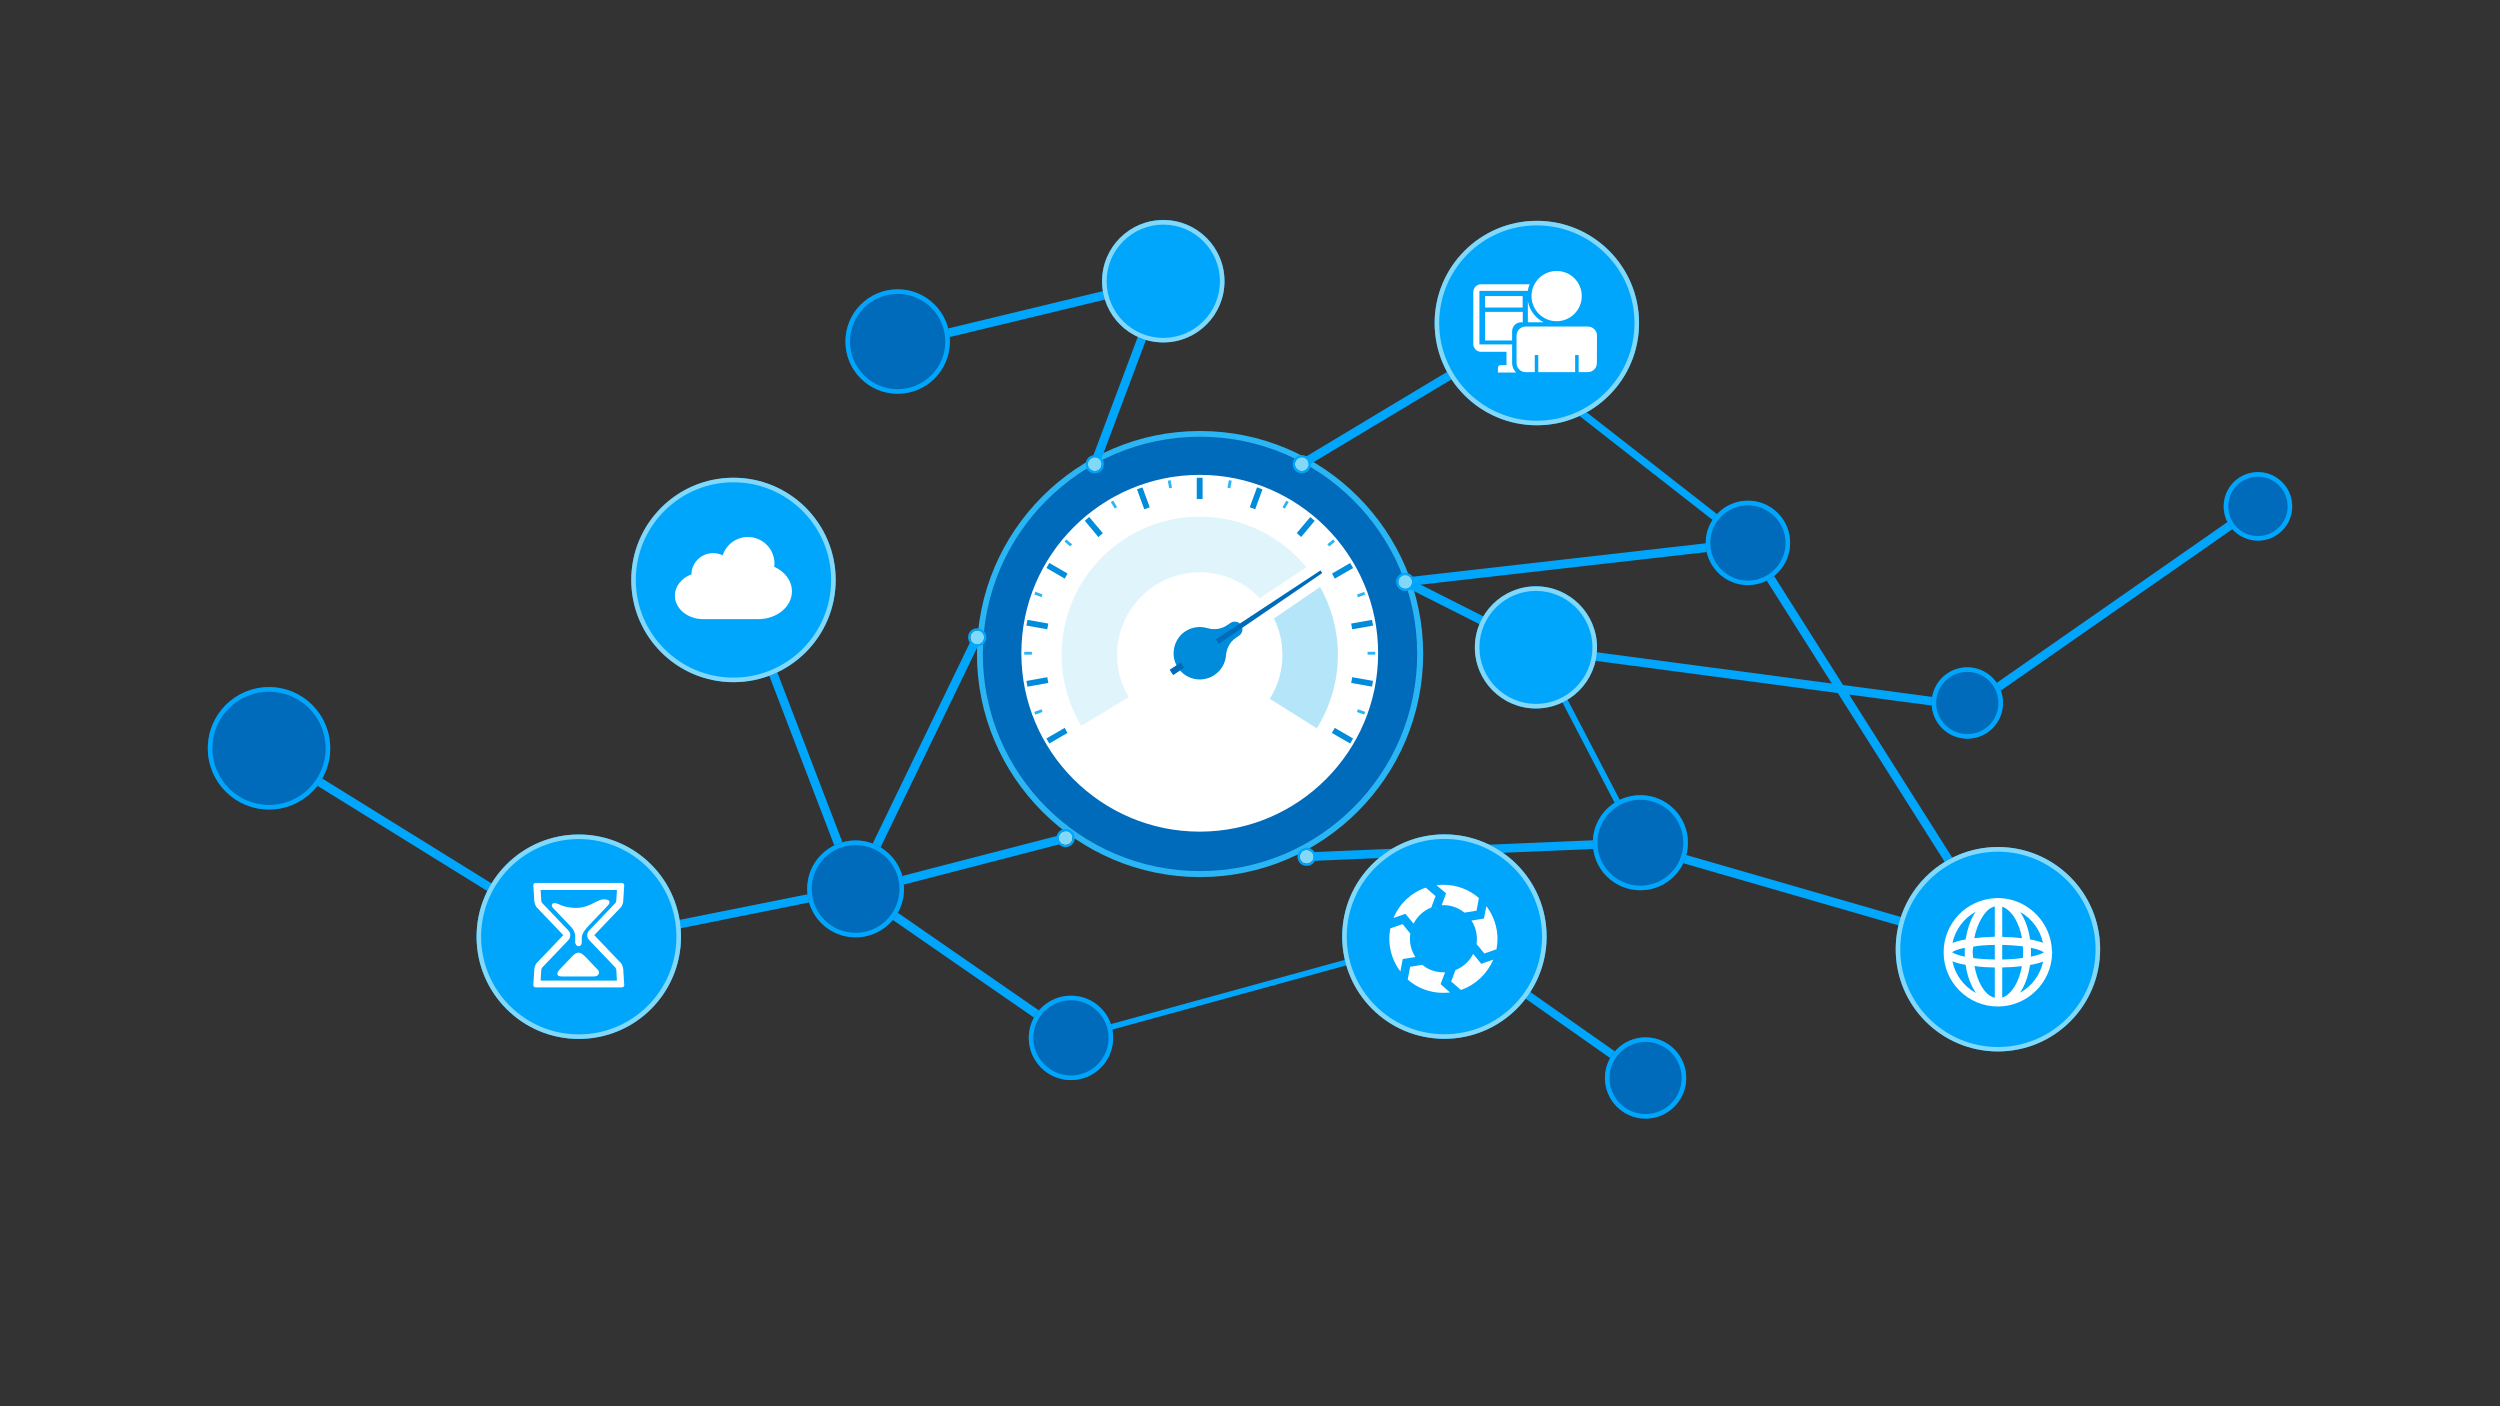 <svg id="图层_1" xmlns="http://www.w3.org/2000/svg" viewBox="0 0 1920 1080"><rect x="0" y="0" width="1920" height="1080" fill="#333333" stroke="none"/><style>.st0{fill:#006bba}.st1{fill:#2ab6f4}.st2{fill:#00a6fb}.st3{fill:none}.st4{fill:#82d8f9}.st5{fill:#fff}.st6{fill:#008cdb}.st7{fill:#e0f4fc}.st8{fill:#b4e5f9}.st9{fill:#008cdb;fill-opacity:0}</style><g id="Illustration"><circle class="st0" cx="921.6" cy="502.2" r="169.1"/><path class="st1" d="M921.6 673.6c-94.5 0-171.3-76.9-171.3-171.3S827.2 331 921.6 331 1093 407.8 1093 502.2s-76.9 171.4-171.4 171.4zm0-338.2c-92 0-166.8 74.8-166.8 166.8S829.6 669 921.6 669s166.8-74.8 166.8-166.8-74.8-166.8-166.8-166.8z"/><path transform="rotate(-58.216 323.098 648.64)" class="st2" d="M319.7 503.6h6.7v290h-6.7z"/><path class="st2" d="M1514.8 545.6l-3.2-5.9 220.9-154 3.2 5.9zM1001.7 359.2l-3.8-5.5 180.4-108.3 3.9 5.5zM1079.7 450.3l-1-6.7 263.3-30 .9 6.7z"/><path transform="rotate(-13.557 791.346 240.447)" class="st2" d="M686.4 237.1h209.9v6.7H686.4z"/><path transform="rotate(-14.511 739.489 664.121)" class="st2" d="M657.9 660.8H821v6.7H657.9z"/><path class="st2" d="M448 727.9l-3.1-6 210.6-42.2 3.1 5.9zM1098.2 723.8l-277.5 76.1 3.7-5.5 277.5-76.2z"/><path class="st2" d="M821.1 800.2L655.6 685.7l3-6.1L824 794.1z"/><path transform="rotate(-2.425 1131.694 652.547)" class="st2" d="M1003.4 649.2H1260v6.7h-256.6z"/><path class="st2" d="M1263.1 831.2l-154.6-108.6 1.5-6.6 154.6 108.6z"/><path transform="rotate(-63.237 1130.064 472.492)" class="st2" d="M1126.7 415.6h6.7v113.9h-6.7z"/><path class="st2" d="M1339.3 418.1l-184.7-144.3 6.3-2.2 184.7 144.3z"/><path transform="rotate(-27.498 1220.44 574.003)" class="st2" d="M1218.2 488.5h4.5v170.9h-4.5z"/><path transform="rotate(-69.452 867.099 286.135)" class="st2" d="M792.1 282.8h150.1v6.7H792.1z"/><path transform="rotate(-20.97 610.156 560.097)" class="st2" d="M606.8 428.9h6.7v262.4h-6.7z"/><path transform="rotate(-73.889 1397.087 689.567)" class="st2" d="M1393.7 546.6h6.7v285.8h-6.7z"/><path class="st2" d="M1181 501.6l-.1-6.7 329.2 43.8v6.7z"/><path class="st3" d="M1344.7 419.4l-4.5-4.9"/><path class="st2" d="M1533.1 724.5L1339.8 419l5.3-4.1 193.3 305.5z"/><path transform="rotate(-64.183 703.785 586.126)" class="st2" d="M596.5 582.8H811v6.7H596.5z"/><circle class="st4" cx="1003.5" cy="658" r="5.3"/><path class="st2" d="M1003.5 652.8c2.9 0 5.3 2.4 5.3 5.3s-2.4 5.3-5.3 5.3-5.3-2.4-5.3-5.3 2.4-5.3 5.3-5.3m0-1.8c-3.9 0-7 3.1-7 7s3.1 7 7 7 7-3.1 7-7-3.1-7-7-7z"/><circle class="st4" cx="818.4" cy="643.6" r="5.3"/><path class="st2" d="M818.4 638.3c2.9 0 5.3 2.4 5.3 5.3s-2.4 5.3-5.3 5.3-5.3-2.4-5.3-5.3 2.4-5.3 5.3-5.3m0-1.7c-3.9 0-7 3.1-7 7s3.1 7 7 7 7-3.1 7-7-3.1-7-7-7z"/><circle class="st4" cx="840.8" cy="356.5" r="5.3"/><path class="st2" d="M840.8 351.2c2.9 0 5.3 2.4 5.3 5.3s-2.4 5.3-5.3 5.3-5.3-2.4-5.3-5.3 2.4-5.3 5.3-5.3m0-1.7c-3.9 0-7 3.1-7 7s3.1 7 7 7 7-3.1 7-7-3.2-7-7-7z"/><circle class="st4" cx="999.8" cy="356.5" r="5.3"/><path class="st2" d="M999.8 351.2c2.9 0 5.3 2.4 5.3 5.3s-2.4 5.3-5.3 5.3-5.3-2.4-5.3-5.3 2.4-5.3 5.3-5.3m0-1.7c-3.9 0-7 3.1-7 7s3.1 7 7 7 7-3.1 7-7-3.1-7-7-7z"/><circle class="st4" cx="1079.2" cy="446.9" r="5.3"/><path class="st2" d="M1079.2 441.7c2.9 0 5.3 2.4 5.3 5.3s-2.4 5.3-5.3 5.3-5.3-2.4-5.3-5.3c0-3 2.4-5.3 5.3-5.3m0-1.8c-3.9 0-7 3.1-7 7s3.1 7 7 7 7-3.1 7-7c0-3.8-3.1-7-7-7z"/><circle class="st4" cx="750.5" cy="489.5" r="5.3"/><path class="st2" d="M750.5 484.3c2.9 0 5.3 2.4 5.3 5.3s-2.4 5.3-5.3 5.3-5.3-2.4-5.3-5.3 2.4-5.3 5.3-5.3m0-1.8c-3.9 0-7 3.1-7 7s3.1 7 7 7 7-3.1 7-7-3.2-7-7-7z"/><circle class="st2" cx="563.3" cy="445.4" r="78.5"/><path class="st4" d="M563.3 370.4c41.3 0 75 33.6 75 75s-33.6 75-75 75-75-33.6-75-75 33.6-75 75-75m0-3.5c-43.3 0-78.5 35.1-78.5 78.5s35.1 78.5 78.5 78.5 78.5-35.1 78.5-78.5-35.2-78.5-78.5-78.5z"/><circle class="st0" cx="1510.9" cy="539.9" r="27.4"/><path class="st2" d="M1510.9 516c13.2 0 23.9 10.7 23.9 23.9s-10.7 23.9-23.9 23.9-23.9-10.7-23.9-23.9 10.7-23.9 23.9-23.9m0-3.5c-15.2 0-27.4 12.3-27.4 27.4s12.3 27.4 27.4 27.4c15.2 0 27.4-12.3 27.4-27.4s-12.3-27.4-27.4-27.4z"/><circle class="st2" cx="1534.4" cy="729" r="78.5"/><path class="st4" d="M1534.4 654.1c41.3 0 75 33.6 75 75s-33.6 75-75 75c-41.3 0-75-33.6-75-75s33.7-75 75-75m0-3.6c-43.3 0-78.5 35.1-78.5 78.5s35.1 78.5 78.5 78.5c43.3 0 78.5-35.1 78.5-78.5s-35.2-78.5-78.5-78.5z"/><circle class="st2" cx="1109.3" cy="719.3" r="78.5"/><path class="st4" d="M1109.3 644.3c41.3 0 75 33.6 75 75s-33.6 75-75 75c-41.3 0-75-33.6-75-75s33.6-75 75-75m0-3.5c-43.3 0-78.5 35.1-78.5 78.5s35.1 78.5 78.5 78.5c43.3 0 78.5-35.1 78.5-78.5s-35.2-78.5-78.5-78.5z"/><circle class="st0" cx="822.5" cy="797.1" r="32.4"/><path class="st2" d="M822.5 768.2c15.9 0 28.9 13 28.9 28.9s-13 28.9-28.9 28.9-28.9-13-28.9-28.9 13-28.9 28.9-28.9m0-3.5c-17.9 0-32.4 14.5-32.4 32.4s14.5 32.4 32.4 32.4 32.4-14.5 32.4-32.4c.1-17.9-14.4-32.4-32.4-32.4z"/><circle class="st0" cx="206.6" cy="574.7" r="47"/><path class="st2" d="M206.6 531.2c24 0 43.5 19.5 43.5 43.5s-19.5 43.5-43.5 43.5-43.5-19.5-43.5-43.5 19.5-43.5 43.5-43.5m0-3.5c-26 0-47 21-47 47s21 47 47 47 47-21 47-47-21-47-47-47z"/><circle class="st0" cx="1259.8" cy="647.2" r="36.5"/><path class="st2" d="M1259.8 614.2c18.2 0 33 14.8 33 33s-14.8 33-33 33-33-14.8-33-33c.1-18.2 14.9-33 33-33m0-3.5c-20.2 0-36.5 16.3-36.5 36.5s16.3 36.5 36.5 36.5 36.5-16.3 36.5-36.5-16.3-36.5-36.5-36.5z"/><circle class="st0" cx="657.1" cy="682.6" r="37.2"/><path class="st2" d="M657.1 649c18.6 0 33.7 15.1 33.7 33.7s-15.1 33.7-33.7 33.7-33.7-15.1-33.7-33.7 15.1-33.7 33.7-33.7m0-3.5c-20.5 0-37.2 16.6-37.2 37.2s16.6 37.2 37.2 37.2 37.2-16.6 37.2-37.2-16.7-37.2-37.2-37.2z"/><g><circle class="st2" cx="444.5" cy="719.4" r="78.5"/><path class="st4" d="M444.5 644.4c41.3 0 75 33.6 75 75 0 41.3-33.6 75-75 75s-75-33.6-75-75 33.7-75 75-75m0-3.5c-43.3 0-78.5 35.1-78.5 78.5 0 43.3 35.1 78.5 78.5 78.5s78.5-35.1 78.5-78.5-35.1-78.5-78.5-78.5z"/></g><g><circle class="st0" cx="1263.8" cy="827.9" r="31.2"/><path class="st2" d="M1263.8 800.2c15.3 0 27.7 12.4 27.7 27.7s-12.4 27.7-27.7 27.7c-15.3 0-27.7-12.4-27.7-27.7.1-15.3 12.5-27.7 27.7-27.7m0-3.5c-17.2 0-31.2 14-31.2 31.2s14 31.2 31.2 31.2 31.2-14 31.2-31.2c0-17.3-13.9-31.2-31.2-31.2z"/></g><g><circle class="st2" cx="1179.6" cy="497.2" r="46.9"/><path class="st4" d="M1179.6 453.8c23.9 0 43.4 19.5 43.4 43.4s-19.5 43.4-43.4 43.4-43.4-19.5-43.4-43.4 19.5-43.4 43.4-43.4m0-3.5c-25.9 0-46.9 21-46.9 46.9s21 46.9 46.9 46.9 46.9-21 46.9-46.9-21-46.9-46.9-46.9z"/></g><g><circle class="st0" cx="1342.4" cy="417" r="32.4"/><path class="st2" d="M1342.4 388.1c15.9 0 28.9 13 28.9 28.9s-13 28.9-28.9 28.9-28.9-13-28.9-28.9c0-16 13-28.9 28.9-28.9m0-3.6c-17.9 0-32.4 14.5-32.4 32.4s14.5 32.4 32.4 32.4 32.4-14.5 32.4-32.4c.1-17.8-14.5-32.4-32.4-32.4z"/></g><g><circle class="st2" cx="1180.3" cy="248.1" r="78.5"/><path class="st4" d="M1180.3 173.1c41.3 0 75 33.6 75 75s-33.6 75-75 75c-41.3 0-75-33.6-75-75s33.6-75 75-75m0-3.5c-43.3 0-78.5 35.1-78.5 78.5s35.1 78.5 78.5 78.5c43.3 0 78.5-35.1 78.5-78.5s-35.2-78.5-78.5-78.5z"/></g><g><circle class="st2" cx="893.4" cy="215.9" r="47"/><path class="st4" d="M893.4 172.5c24 0 43.5 19.5 43.5 43.5s-19.5 43.5-43.5 43.5-43.5-19.5-43.5-43.5 19.6-43.5 43.5-43.5m0-3.5c-25.9 0-47 21-47 47 0 25.9 21 47 47 47 25.9 0 47-21 47-47s-21-47-47-47z"/></g><g><circle class="st0" cx="1734.1" cy="388.9" r="26.3"/><path class="st2" d="M1734.1 366.1c12.6 0 22.8 10.2 22.8 22.8 0 12.6-10.2 22.8-22.8 22.8-12.6 0-22.8-10.2-22.8-22.8 0-12.6 10.2-22.8 22.8-22.8m0-3.5c-14.5 0-26.3 11.8-26.3 26.3s11.8 26.3 26.3 26.3 26.3-11.8 26.3-26.3-11.8-26.3-26.3-26.3z"/></g><g><circle class="st0" cx="689.4" cy="262.3" r="40.1"/><path class="st2" d="M689.4 225.7c20.2 0 36.6 16.4 36.6 36.6s-16.4 36.6-36.6 36.6-36.6-16.4-36.6-36.6 16.4-36.6 36.6-36.6m0-3.5c-22.2 0-40.1 18-40.1 40.1 0 22.2 18 40.1 40.1 40.1 22.2 0 40.1-18 40.1-40.1 0-22.2-18-40.1-40.1-40.1z"/></g><g><path class="st5" d="M594.6 435.3c.1-.8.2-1.7.2-2.5 0-11.2-9.1-20.4-20.4-20.4-9 0-16.7 5.9-19.4 14.1-2.2-1.1-4.7-1.7-7.4-1.7-9.1 0-16.4 7.3-16.6 16.3-7.5 2.8-12.7 9.1-12.7 16.4 0 9.9 9.7 18 21.8 18h42.3c14.2 0 25.8-9.5 25.8-21.3 0-8.2-5.5-15.3-13.6-18.9z"/></g><g><path class="st5" d="M1226.5 257.6c-.1-3.8-3.2-6.8-7-6.8h-47.8c-3.8 0-6.9 3-7 6.8v21.2c0 3.9 3.1 7 7 7h7v-13.1h2.7v13.1h28.3v-13.1h2.7v13.1h7c3.9 0 7-3.1 7-7l.1-21.2z"/><path class="st5" d="M1173.3 223.4c.3-1.8.8-3.5 1.5-5.1h-37.3c-3.3 0-6 2.7-6 6v39.9c0 3.3 2.7 6 6 6h19.5v10.2h-4.5c-1.2 0-2.1.9-2.1 2.1v3.6h14c-1.9-1.9-3.1-4.5-3.1-7.3v-14.3h-25.1v-41.1h37.1zM1195.5 208.1c-10.6 0-19.3 8.6-19.3 19.3 0 10.6 8.6 19.3 19.3 19.3 10.6 0 19.3-8.6 19.3-19.3 0-10.7-8.6-19.3-19.3-19.3z"/><path class="st5" d="M1185.5 247.5c-6.2-3.1-10.8-9.1-12.1-16.2v16.2h12.1zM1140.5 227.4h28.9v8.8h-28.9zM1140.5 239.5v22h20.8v-7.2c.1-3.8 3.2-6.8 7-6.8h1.2v-8h-29z"/></g><path class="st5" d="M1575.9 730.3c-.6-21.4-17.7-39.2-39-40.5-1.6-.2-3.3-.2-4.8 0-22.1 1.2-39.4 19.4-39.4 41.6 0 23 18.7 41.6 41.7 41.6 22.5 0 41.2-18.3 41.6-40.8.1-.3.1-.6.1-1-.1-.3-.1-.6-.2-.9zm-38.2 6.6v-11.2c5.7.1 10.9.5 15.9 1.1.1 1.5.1 3.1.1 4.4v.2c0 1.5 0 2.9-.1 4.3-5 .7-10.2 1.1-15.9 1.2zm22-2.2c.1-1.1.1-2.2.1-3.4 0-1.1 0-2.3-.1-3.4.2 0 .3.1.5.1 6.4 1.4 8.7 2.8 9.5 3.4-.8.6-3.3 1.9-9.4 3.2-.2 0-.4.1-.6.1zm2.6-12.6c-1-.2-2.1-.4-3.2-.6-1-7.1-3.2-13.7-6.3-19-.4-.7-.8-1.4-1.3-2.1 8.9 5 15.4 13.7 17.5 23.7-1.8-.7-4-1.4-6.7-2zm-9.5 19.9c-1 5.7-2.8 10.9-5.2 15-2.7 4.6-6.3 8-9.9 9.2V743c5.4-.1 10.3-.4 15.1-1zm-1.5 20.5l1.5-2.4c3.1-5.3 5.2-11.9 6.3-19 1.1-.2 2.2-.4 3.2-.6 2.7-.6 4.9-1.3 6.8-2-2.1 10.1-8.7 19-17.8 24zm-13.6-43v-23.2c3.6 1.3 7.2 4.6 9.9 9.2 2.5 4.3 4.3 9.4 5.3 15-4.9-.5-9.8-.9-15.2-1zm-21.4 1c1-5.4 2.8-10.6 5.4-15 3.2-5.5 6.3-8.4 10.3-9.4v23.3c-6.8.2-11.1.6-15.7 1.1zm15.7 5.2v11.2c-7.2-.1-11.9-.5-16.5-1.1 0-.4-.1-.9-.2-1.3-.1-1-.3-2.1-.3-3.1s.1-2.1.3-3.1c.1-.4.1-.9.2-1.3 4.6-.8 9.3-1.2 16.5-1.3zm-23 2.2c-.1 1.2-.1 2.3-.1 3.4s0 2.2.1 3.4c-.2 0-.3-.1-.5-.1-5.8-1.2-8.4-2.6-9.3-3.3.9-.7 3.6-2.1 9.3-3.3.1-.1.3-.1.5-.1zm6.9-25.4c-3.1 5.3-5.2 11.9-6.3 19-1.1.2-2.2.4-3.2.6-2.7.6-5 1.3-6.9 2.1 2.1-10.1 8.7-19 17.7-23.9-.4.7-.9 1.4-1.3 2.2zm-9.5 37.9c1 .2 2.1.4 3.2.6 1 7.1 3.2 13.7 6.3 19 .5.9 1.1 1.7 1.6 2.6-9.3-5-16-14-18-24.3 1.8.8 4.2 1.5 6.9 2.1zm25.6 2.6v23.3c-4.1-1-7.3-3.9-10.5-9.4-2.3-4-4-9.1-5.1-15 4.7.7 8.8 1 15.6 1.1z"/><g><path class="st5" d="M473.8 683.5l-.5 8.4c-.1.4-.3.9-.5 1.4l-20.3 21.3c-2 2.1-2 5.3 0 7.4l20.3 21.3c.2.4.4 1 .5 1.4l.5 8.4h-58.6l.5-8.4c.1-.4.3-.9.5-1.4l20.3-21.3c2-2.1 2-5.3 0-7.4l-20.3-21.3c-.2-.4-.4-1-.5-1.4l-.5-8.4h58.6m3.8-5.4h-66.2c-1.2 0-2 .9-1.8 2.1l.8 12.3c.2 1.1.8 2.9 1.4 3.9l20.8 21.8-20.8 21.8c-.6 1-1.3 2.7-1.4 3.9l-.8 12.3c-.2 1.1.6 2.1 1.8 2.1h66.2c1.2 0 2-.9 1.8-2.1l-.8-12.3c-.2-1.1-.8-2.9-1.4-3.9l-20.8-21.8 20.8-21.8c.6-1 1.3-2.7 1.4-3.9l.8-12.3c.1-1.1-.7-2.1-1.8-2.1z"/><path class="st5" d="M446.8 723.3c.1-3.9-1-5.6 5.3-12.4 0 0 12.6-13.3 14.2-14.9 2.6-2.6 3.1-5.3-2.6-5.3-5.9 0-11.7 7.9-24.6 6.4-3.3-.4-6.1-.8-10.1-2.7-5-2.4-6.3.8-4.3 2.9 2 2.1 13 13.6 13 13.6 5.1 5 4 8.7 4 12.4 0 2 1.3 3.3 2.5 3.4 1.3.2 2.6-.9 2.6-3.4zM439 734.9s-8.2 8.7-9.4 9.9c-1.9 1.9-2.7 5.1 1.6 5.1h24.9c4.1 0 4.7-3.3 3.2-4.9-1.5-1.5-9.6-10.1-9.6-10.1-3.8-3.7-6.1-5-10.7 0z"/></g><g><path class="st5" d="M1087 735c-1.1-1.7-2-3.5-2.7-5.4-1.5-4.2-1.8-8.5-1.2-12.6l-5.9-7.3-9.4 3.3c-.5 2.6-.8 5.2-.8 7.9 0 9.5 3.2 18.2 8.5 25.2l1.8-9.6 9.7-1.5zM1106.4 755.8l3.4-9.1c-6.4.4-12.6-1.7-17.5-5.7l-9.3 1.5-1.9 9.8c7.3 6.4 16.8 10.2 27.2 10.2 1.8 0 3.6-.1 5.3-.3l-7.2-6.4zM1146.8 737l-9.2 3.2-6.2-7.6c-2.8 5.5-7.5 10-13.6 12.4l-3.3 8.8 7.5 6.5c11.2-3.9 20.2-12.4 24.8-23.3zM1141.5 695.9l-1.8 9.5-9.6 1.6c1.1 1.7 2 3.5 2.7 5.4 1.5 4.2 1.8 8.5 1.2 12.6l6 7.3 9.3-3.3c.5-2.6.8-5.2.8-8-.1-9.5-3.3-18.2-8.6-25.1zM1135.8 689.7c-7.3-6.4-16.8-10.2-27.3-10.2-1.8 0-3.6.1-5.3.3l7.4 6.3-3.4 9.1c6.4-.4 12.6 1.7 17.5 5.7l9.3-1.5 1.8-9.7zM1085.6 709.4c2.8-5.5 7.5-10 13.6-12.4l3.3-8.8-7.5-6.5c-11.2 3.8-20.3 12.4-24.8 23.3l9.2-3.2 6.2 7.6z"/></g><g><circle class="st5" cx="921.4" cy="501.7" r="135.9"/><path class="st1" d="M823.4 418l-6.1-5.1-1.4 1.7 6 5.1c.5-.6 1-1.1 1.5-1.7zM857.9 389.5l-4-6.9-1.9 1.1 4 6.8c.6-.2 1.3-.6 1.9-1zM800.7 456.5l-7.4-2.7-.8 2.1 7.4 2.7c.2-.6.5-1.4.8-2.1zM900.1 374.6l-1.4-7.8-2.2.4 1.4 7.8c.8-.2 1.5-.3 2.2-.4zM1020.9 419.7l6-5.1-1.4-1.7-6.1 5.1c.5.6 1 1.1 1.5 1.7zM1042.9 458.7l7.4-2.7-.8-2.1-7.4 2.7c.3.6.6 1.4.8 2.1zM944.9 375l1.4-7.8-2.2-.4-1.4 7.8c.7.1 1.5.2 2.2.4zM986.8 390.6l4-6.8-1.9-1.1-4 6.9c.6.3 1.3.7 1.9 1zM792.5 501.7v-1.1h-7.9v2.2h7.9v-1.1zM1042.1 546.8l7.4 2.7.8-2.1-7.4-2.7c-.2.7-.5 1.4-.8 2.1zM1050.3 500.6v2.2h7.9v-2.2h-7.9zM799.9 544.7l-7.4 2.7.8 2.1 7.4-2.7c-.3-.7-.6-1.4-.8-2.1z"/><g><path class="st6" d="M883 389.6l-6.3-17.2-4.2 1.5 6.3 17.2 4.2-1.5zM819.9 440.5l-15.8-9.2-2.2 3.9 15.9 9.2c.6-1.3 1.3-2.6 2.1-3.9zM921.4 383.2c.8 0 1.5 0 2.2.1V365h-4.5v18.3c.8-.1 1.6-.1 2.3-.1zM847 409.5l-11.8-14-3.4 2.9 11.8 14.1c1.1-1.1 2.2-2.1 3.4-3zM964 391.1l6.3-17.2-4.2-1.5-6.3 17.2 4.2 1.5zM1025.1 444.4l15.9-9.2-2.2-3.9-15.8 9.2 2.1 3.9zM1038.5 483.3l18-3.2-.8-4.4-18 3.2c.3 1.5.5 2.9.8 4.4zM999.3 412.4l11.8-14.1-3.4-2.9-11.8 14c1.1 1 2.2 2 3.4 3zM805.1 478.9l-18-3.2-.8 4.4 18 3.2c.3-1.5.5-2.9.8-4.4zM1022.9 562.9l15.9 9.2 2.2-3.9-15.9-9.2c-.7 1.3-1.4 2.6-2.2 3.9zM804.3 520.1l-18 3.2.8 4.4 18-3.2c-.3-1.5-.5-3-.8-4.4zM1037.7 524.5l18 3.2.8-4.4-18-3.2c-.3 1.4-.5 2.9-.8 4.4zM817.7 559l-15.9 9.2 2.2 3.9 15.8-9.2-2.1-3.9z"/></g><path class="st5" d="M921.4 638.7c-75.6 0-137-61.5-137-137s61.5-137 137-137 137 61.5 137 137-61.4 137-137 137zm0-271.8c-74.3 0-134.8 60.5-134.8 134.8s60.5 134.8 134.8 134.8 134.8-60.5 134.8-134.8-60.5-134.8-134.8-134.8z"/><g><path class="st6" d="M949.2 489.8l2.4-1.6c2.7-1.8 3.4-5.5 1.6-8.2-1.8-2.7-5.5-3.4-8.2-1.6l-2.8 1.9c-4.4 2.9-9.8 3.6-14.9 2.1-5.7-1.7-12.2-.9-17.5 2.8-8.6 6.1-11.1 18.3-5.4 27.2 6.1 9.7 18.9 12.3 28.3 6 5.3-3.6 8.4-9.2 8.9-15.2.4-5.3 3-10.3 7.6-13.4z"/><path class="st0" d="M901 518.5l-2.7-4.1 115.8-76.3 1.4 2z"/><ellipse transform="rotate(-33.874 921.522 501.851)" class="st6" cx="921.6" cy="501.9" rx="16.2" ry="16.2"/></g><g><path class="st7" d="M921.4 439.5c18.2 0 34.6 7.7 46.1 19.9l35.9-23.7c-19.5-23.7-49-38.9-82-38.9-58.5 0-106.1 47.6-106.1 106.1 0 19.2 5.2 38.1 15.1 54.5l36.5-21.9c-5.9-9.8-9-21.1-9-32.6 0-34.9 28.5-63.4 63.5-63.4z"/><path class="st8" d="M1013.8 450.8L978.4 475c4.2 8.4 6.5 17.9 6.5 28 0 12-3.3 23.6-9.7 33.7l36.1 22.6c10.6-16.9 16.2-36.4 16.2-56.3 0-19-5-36.8-13.7-52.2z"/></g><path class="st9" d="M877.8 543.4l-35.4 21.2c-7.3 4.4-8.7 14.6-2.5 20.6 21 20.6 49.8 33.2 81.5 33.2 30.9 0 59-12 79.9-31.7 6.2-5.9 5.1-16.1-2.2-20.6L963 543.5c-2.1-1.3-4.5-2-7-2h-71.4c-2.4 0-4.7.7-6.8 1.9z"/></g></g></svg>